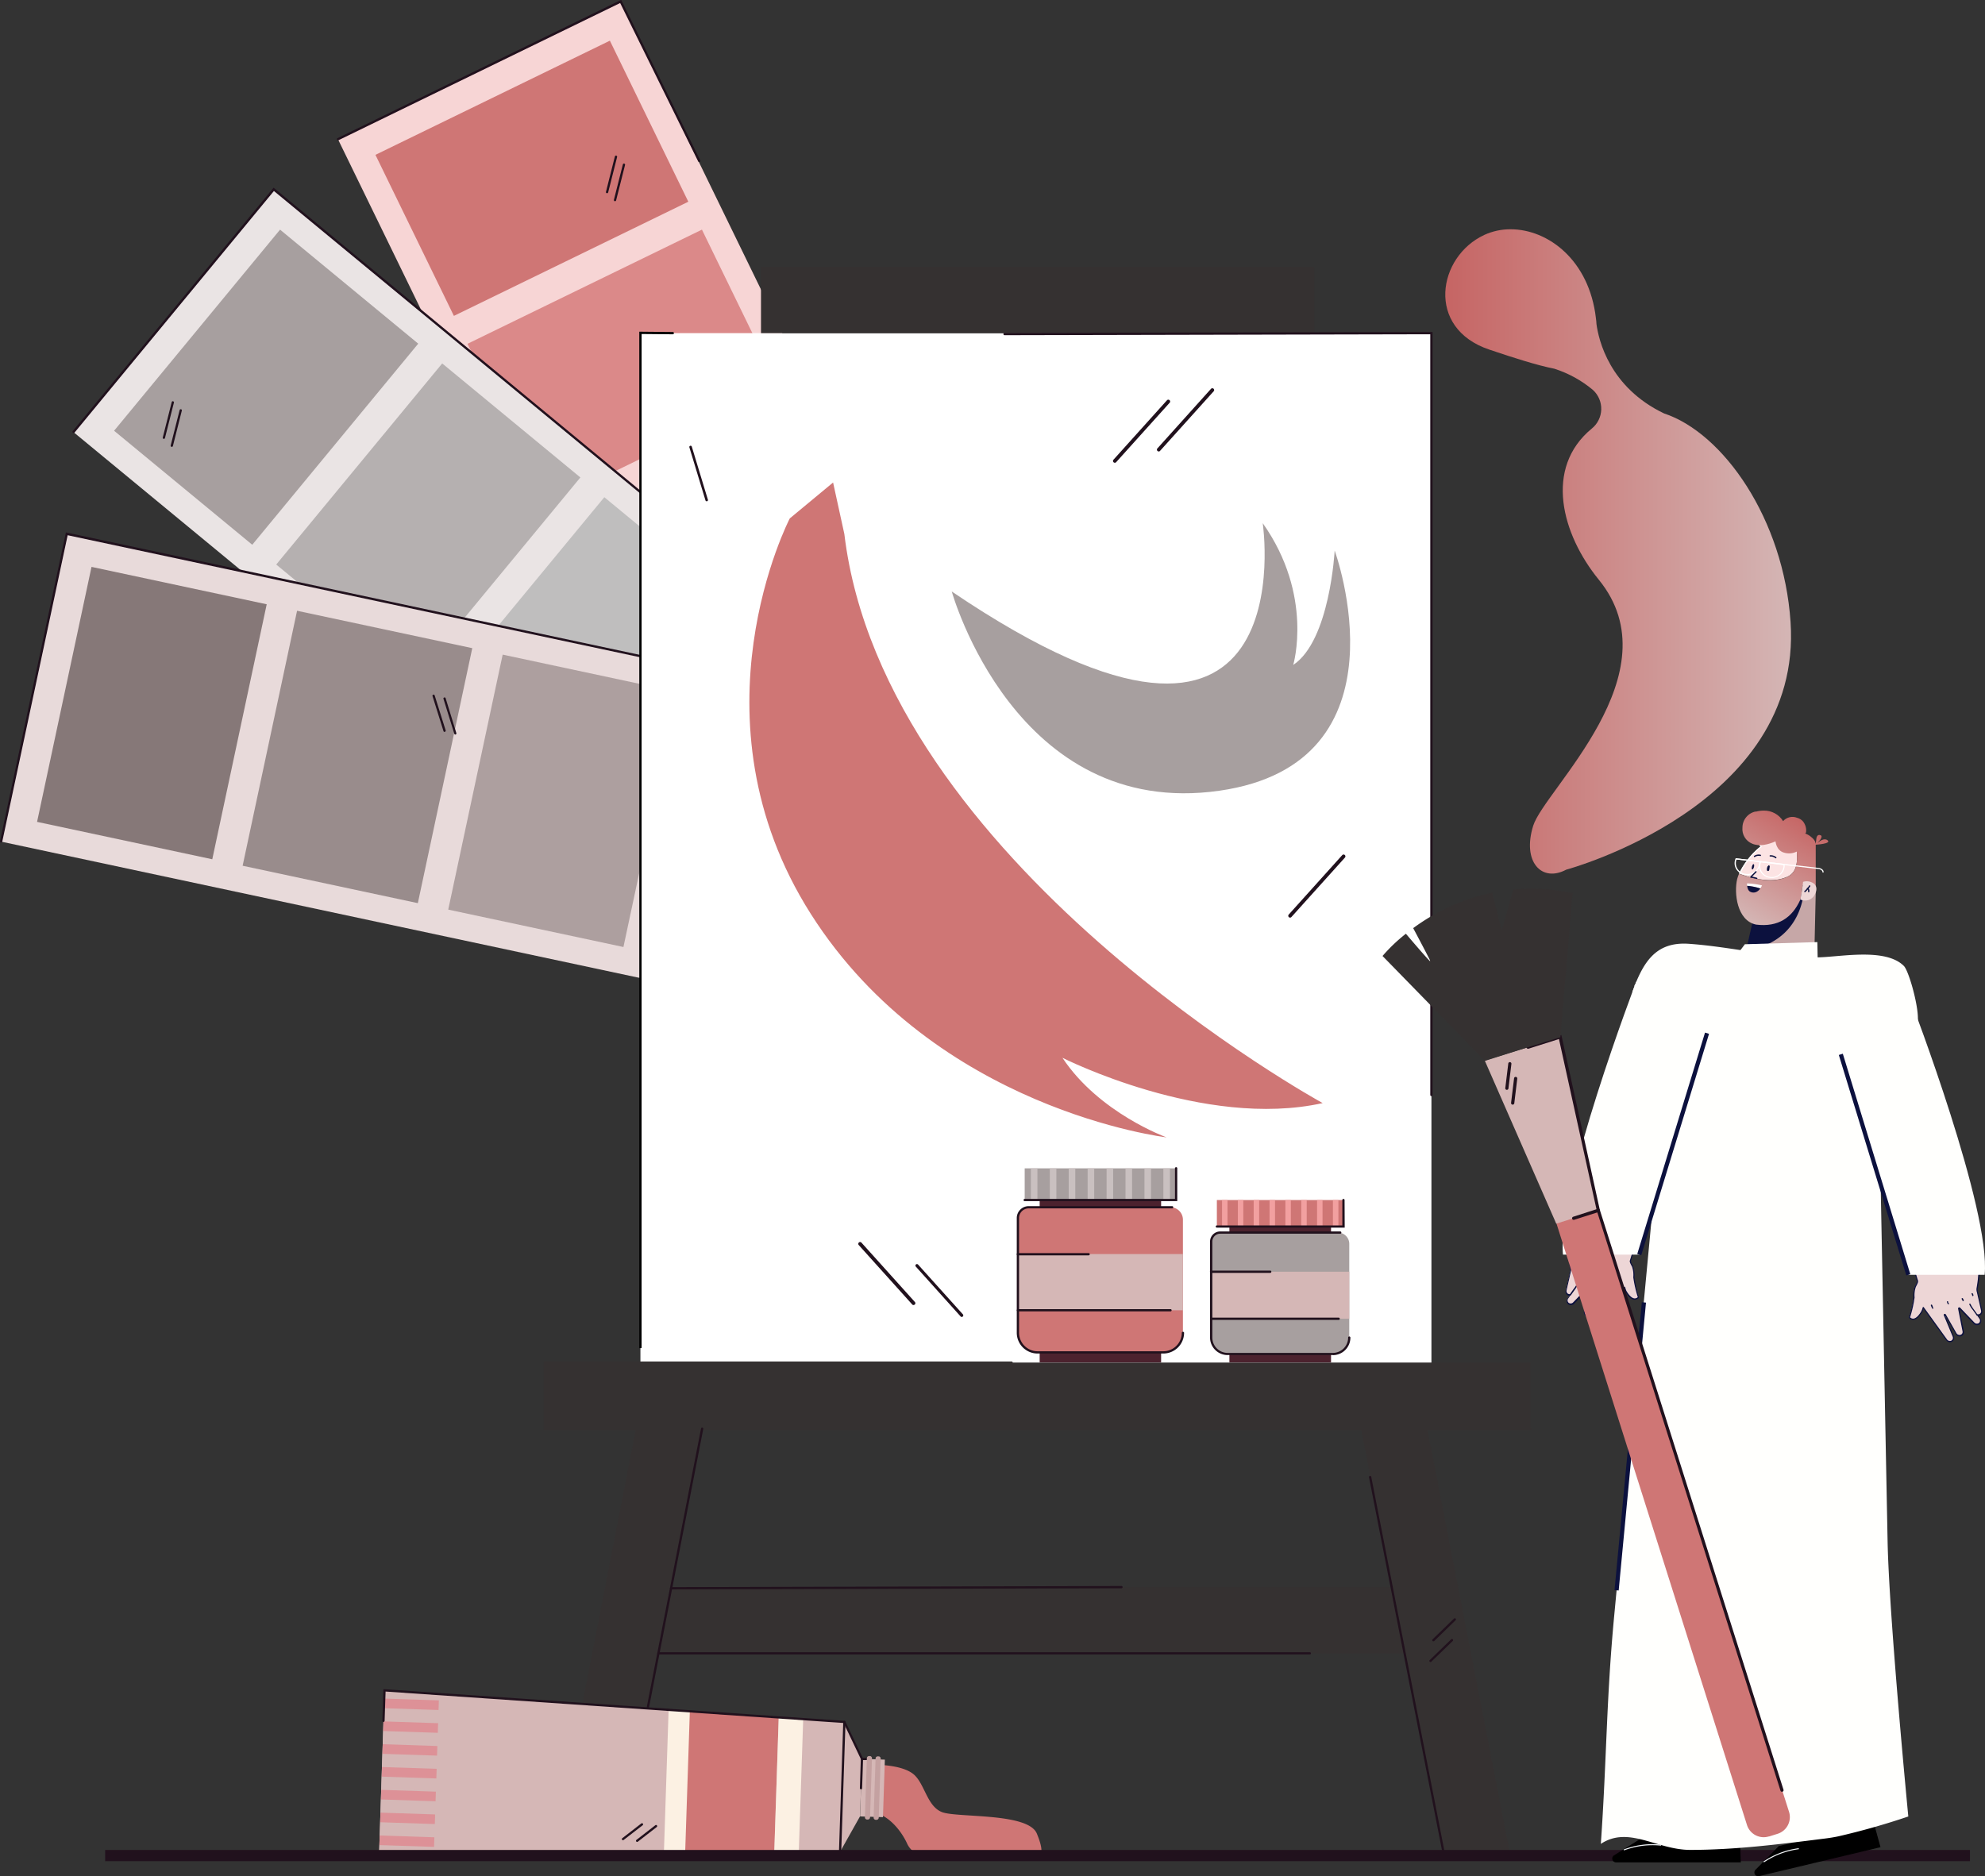 <svg xmlns="http://www.w3.org/2000/svg" xmlns:xlink="http://www.w3.org/1999/xlink" viewBox="0 0 617.05 583.25"><rect x="0" y="0" width="617.05" height="583.25" fill="#333333" stroke="none"/><defs><style>.cls-1,.cls-48{fill:none;}.cls-2{isolation:isolate;}.cls-3{clip-path:url(#clip-path);}.cls-4{fill:#feefdc;}.cls-5{fill:#f7d5d5;}.cls-6{fill:#cf7675;}.cls-7{fill:#db8989;}.cls-8{fill:#e29a9a;}.cls-9{fill:#edabab;}.cls-10{fill:#eae4e4;}.cls-11{fill:#a79f9f;}.cls-12{fill:#b5b0b0;}.cls-13{fill:#bfbebe;}.cls-14{fill:#d1cfcf;}.cls-15{fill:#e8dada;}.cls-16{fill:#867878;}.cls-17{fill:#998c8c;}.cls-18{fill:#ad9f9f;}.cls-19{fill:#c1b4b4;}.cls-20{fill:#21111d;}.cls-21{fill:#353131;}.cls-22{fill:#fff;}.cls-23{fill:#4c222e;}.cls-24{fill:#d5b7b6;}.cls-25{fill:#c9c0c0;}.cls-26{fill:#f2a0a0;}.cls-27{fill:#c4a1a1;}.cls-28{fill:#fcf1e3;}.cls-29{opacity:0.3;mix-blend-mode:multiply;}.cls-30{clip-path:url(#clip-path-2);}.cls-31{fill:#ef3a4c;}.cls-32{clip-path:url(#clip-path-3);}.cls-33{clip-path:url(#clip-path-4);}.cls-34{clip-path:url(#clip-path-5);}.cls-35{clip-path:url(#clip-path-6);}.cls-36{clip-path:url(#clip-path-7);}.cls-37{clip-path:url(#clip-path-8);}.cls-38{clip-path:url(#clip-path-9);}.cls-39{fill:url(#linear-gradient);}.cls-40{fill:#f0f4f7;}.cls-41{fill:#fffffd;}.cls-42{fill:#0c113e;}.cls-43{fill:#c6a7a7;}.cls-44{fill:#fce3e3;}.cls-45{clip-path:url(#clip-path-11);}.cls-46{fill:url(#linear-gradient-2);}.cls-47{fill:#edd6d6;}.cls-48{stroke:#0c113e;stroke-miterlimit:10;stroke-width:1.3px;}</style><clipPath id="clip-path" transform="translate(-381.14 -128.72)"><rect class="cls-1" width="1321.43" height="743.31"/></clipPath><clipPath id="clip-path-2" transform="translate(-381.14 -128.72)"><rect class="cls-1" x="500.48" y="656.78" width="17.08" height="3.54"/></clipPath><clipPath id="clip-path-3" transform="translate(-381.14 -128.72)"><rect class="cls-1" x="500.25" y="663.87" width="17.08" height="3.54"/></clipPath><clipPath id="clip-path-4" transform="translate(-381.14 -128.72)"><rect class="cls-1" x="500.01" y="670.97" width="17.08" height="3.54"/></clipPath><clipPath id="clip-path-5" transform="translate(-381.14 -128.72)"><rect class="cls-1" x="499.78" y="678.06" width="17.08" height="3.54"/></clipPath><clipPath id="clip-path-6" transform="translate(-381.14 -128.72)"><rect class="cls-1" x="499.54" y="685.15" width="17.08" height="3.54"/></clipPath><clipPath id="clip-path-7" transform="translate(-381.14 -128.72)"><rect class="cls-1" x="499.31" y="692.24" width="17.08" height="3.54"/></clipPath><clipPath id="clip-path-8" transform="translate(-381.14 -128.72)"><rect class="cls-1" x="499.08" y="699.33" width="17.08" height="3.54"/></clipPath><clipPath id="clip-path-9" transform="translate(-381.14 -128.72)"><path class="cls-1" d="M842.57,201.75c-14.54,6.69-18.36,29,1.56,35.67,4,1.35,7.58,2.52,10.77,3.48,3.62,1.1,6.75,1.92,9.41,2.45a35.44,35.44,0,0,1,12,6.6,7.91,7.91,0,0,1-.34,12c-14.92,12.27-9.36,32.86,2.17,47,23.73,29.11-16.9,65.28-20.4,76.5s2.65,17.71,10.25,13.65c0,0,73.58-19.73,69.76-76.95-2.15-32.16-21-58.86-39.34-64.9h0c-16.95-8.12-20.34-22.82-21-27.81,0-.58-.1-1.14-.16-1.71h0C875.19,209.6,862.37,200,850.73,200a19.39,19.39,0,0,0-8.16,1.74"/></clipPath><linearGradient id="linear-gradient" x1="-281.97" y1="1576.33" x2="-281.29" y2="1576.33" gradientTransform="matrix(156.16, 0, 0, -156.16, 44483.61, 246340.51)" gradientUnits="userSpaceOnUse"><stop offset="0" stop-color="#c66665"/><stop offset="1" stop-color="#d4b6b5"/></linearGradient><clipPath id="clip-path-11" transform="translate(-381.14 -128.72)"><path class="cls-1" d="M926.94,381a5.12,5.12,0,0,0-4.15,5,4.9,4.9,0,0,0,3,5c2.33,1,5.06.26,7.28-.71,0,0,.21,2.81,2.61,3.5a5.29,5.29,0,0,0,4-.33c.3,3.35,0,6.63-3.11,7.94-4.61,2-10.13.61-14.86-1a11.26,11.26,0,0,0-.57,1.66c-1,4.28-.08,12.86,5.88,14.11,6.93.87,11.26-2.21,13.74-7.7a10.61,10.61,0,0,0,.45-2.44c.12-.72.22-1.44.31-2.16l4.05,1.56,0-14.1h0s5.06-.28,3.65-1.39c-1-.78-2.4.23-3.14.89.72-.74,1.86-2.09,1-2.44-1.15-.48-1.31,1-1.31,1l-.2,1.69c0-.07,0-.15-.05-.23v0h0a3,3,0,0,0-.14-.49,3.71,3.71,0,0,0-1-1.24,5.93,5.93,0,0,0-2.11-1.28c.42,0,.32-1.2.31-1.41a4.55,4.55,0,0,0-.89-2.25,3.65,3.65,0,0,0-1.95-1.23,3.87,3.87,0,0,0-4.31,1.05,6.91,6.91,0,0,0-6-3.27,9.72,9.72,0,0,0-2.54.35"/></clipPath><linearGradient id="linear-gradient-2" x1="-291.09" y1="1563.54" x2="-290.4" y2="1563.54" gradientTransform="matrix(-51.86, 0, 0, 51.86, -14144.2, -80685.49)" xlink:href="#linear-gradient"/></defs><title>عن الشركة</title><g class="cls-2"><g id="Layer_2" data-name="Layer 2"><g id="Layer_5" data-name="Layer 5"><g class="cls-3"><path class="cls-4" d="M513.81,375.28c18.65-9.84,29.57-26.06,24.4-36.24s-24.48-10.46-43.13-.62-29.57,26.06-24.4,36.24,24.48,10.46,43.13.62" transform="translate(-381.14 -128.72)"/><path class="cls-4" d="M459.72,340.46c7.1-3.06,11.55-8.69,9.94-12.56s-8.67-4.53-15.77-1.47S442.34,335.12,444,339s8.67,4.53,15.76,1.47" transform="translate(-381.14 -128.72)"/><rect class="cls-5" x="555.58" y="133.46" width="97.76" height="339.44" transform="translate(-452.87 166.57) rotate(-25.97)"/><rect class="cls-6" x="505.95" y="156.31" width="81.06" height="55.69" transform="translate(-406.6 129.17) rotate(-25.97)"/><rect class="cls-7" x="534.57" y="215.06" width="81.06" height="55.69" transform="translate(-429.44 147.63) rotate(-25.97)"/><rect class="cls-8" x="563.18" y="273.8" width="81.06" height="55.69" transform="translate(-452.28 166.09) rotate(-25.97)"/><rect class="cls-9" x="591.79" y="332.55" width="81.06" height="55.69" transform="translate(-475.11 184.55) rotate(-25.97)"/><rect class="cls-10" x="517.11" y="163.64" width="97.76" height="339.44" transform="translate(-432.51 429.02) rotate(-50.47)"/><rect class="cls-11" x="423.35" y="221.25" width="81.06" height="55.69" transform="translate(-404.64 319.62) rotate(-50.47)"/><rect class="cls-12" x="473.75" y="262.85" width="81.06" height="55.69" transform="translate(-418.4 373.61) rotate(-50.47)"/><rect class="cls-13" x="524.15" y="304.44" width="81.06" height="55.69" transform="translate(-432.16 427.6) rotate(-50.47)"/><rect class="cls-14" x="574.55" y="346.03" width="81.06" height="55.69" transform="translate(-445.91 481.6) rotate(-50.47)"/><rect class="cls-15" x="508.94" y="208.3" width="97.76" height="339.44" transform="translate(-309.45 715.93) rotate(-77.95)"/><rect class="cls-16" x="387.81" y="322.55" width="81.06" height="55.69" transform="translate(-384.88 567.44) rotate(-77.95)"/><rect class="cls-17" x="451.71" y="336.18" width="81.06" height="55.69" transform="translate(-347.65 640.73) rotate(-77.95)"/><rect class="cls-18" x="515.62" y="349.82" width="81.06" height="55.69" transform="translate(-310.42 714.02) rotate(-77.95)"/><rect class="cls-19" x="579.52" y="363.46" width="81.06" height="55.69" transform="translate(-273.19 787.31) rotate(-77.95)"/><path class="cls-20" d="M598.51,179.12a.36.36,0,0,1-.32-.19l-24.27-49.27-87.57,42.66a.36.36,0,0,1-.31-.64l88.2-43,.16.32,24.42,49.58a.34.34,0,0,1-.16.47.4.4,0,0,1-.15,0" transform="translate(-381.14 -128.72)"/><path class="cls-20" d="M598.51,297.18a.37.37,0,0,1-.22-.08l-132-109-62,75.13a.35.35,0,0,1-.49,0,.34.34,0,0,1-.05-.49l62.44-75.67L598.74,296.56a.34.34,0,0,1,0,.49.35.35,0,0,1-.27.13" transform="translate(-381.14 -128.72)"/><path class="cls-20" d="M381.5,390.66h-.08a.35.35,0,0,1-.27-.42l20.48-96,.34.08,185.2,39.52a.35.35,0,0,1-.14.69L402.17,295.12l-20.33,95.26a.35.35,0,0,1-.34.28" transform="translate(-381.14 -128.72)"/><path class="cls-20" d="M569.85,188.78h-.09a.33.33,0,0,1-.25-.42l2.77-11a.36.36,0,0,1,.43-.26.36.36,0,0,1,.26.43l-2.78,11a.34.34,0,0,1-.34.26" transform="translate(-381.14 -128.72)"/><path class="cls-20" d="M572.32,191.27h-.08a.36.36,0,0,1-.26-.43l2.78-11a.33.33,0,0,1,.42-.25.34.34,0,0,1,.26.42l-2.78,11a.35.35,0,0,1-.34.27" transform="translate(-381.14 -128.72)"/><path class="cls-20" d="M432.07,265.15H432a.34.34,0,0,1-.26-.42l2.78-11a.34.34,0,0,1,.42-.26.36.36,0,0,1,.26.43l-2.78,11a.34.34,0,0,1-.34.26" transform="translate(-381.14 -128.72)"/><path class="cls-20" d="M434.55,267.64h-.09a.36.36,0,0,1-.26-.43l2.78-11a.35.35,0,0,1,.43-.25.33.33,0,0,1,.25.42l-2.77,11a.36.36,0,0,1-.34.27" transform="translate(-381.14 -128.72)"/><path class="cls-20" d="M519.3,356.27A.35.35,0,0,1,519,356l-3.41-10.87a.36.36,0,0,1,.23-.44.36.36,0,0,1,.44.23l3.41,10.86a.35.35,0,0,1-.23.45h-.1" transform="translate(-381.14 -128.72)"/><path class="cls-20" d="M522.7,357.1a.34.34,0,0,1-.33-.25L519,346a.34.34,0,0,1,.23-.44.34.34,0,0,1,.44.23L523,356.64a.36.36,0,0,1-.23.44l-.11,0" transform="translate(-381.14 -128.72)"/><rect class="cls-21" x="194.19" y="493.42" width="256.69" height="20.58"/><polygon class="cls-21" points="441.26 431.81 469.26 575.62 448.68 575.62 420.68 431.81 441.26 431.81"/><path class="cls-20" d="M829.83,704.69a.36.36,0,0,1-.35-.28L806.71,588a.35.35,0,0,1,.69-.14l22.77,116.46a.34.34,0,0,1-.27.41h-.07" transform="translate(-381.14 -128.72)"/><rect class="cls-22" x="199.08" y="103.57" width="245.89" height="330.33"/><rect class="cls-21" x="236.56" y="82.99" width="171.94" height="20.58"/><polygon class="cls-21" points="200.09 431.81 172.09 575.62 192.67 575.62 220.67 431.81 200.09 431.81"/><rect class="cls-21" x="169.35" y="423.61" width="306.36" height="20.58"/><path class="cls-21" d="M856.86,573.26H550.14V552H695.61a.35.35,0,1,1,0,.7H550.85v19.88h306a.35.35,0,0,1,0,.7" transform="translate(-381.14 -128.72)"/><path class="cls-20" d="M574.1,704.69H553.23a.35.35,0,0,1-.35-.35.35.35,0,0,1,.35-.35h20.29l25.54-131.15a.35.35,0,1,1,.69.14Z" transform="translate(-381.14 -128.72)"/><path class="cls-20" d="M589.75,622.85a.35.35,0,0,1,0-.7l140-.35h0a.35.35,0,0,1,.36.35.36.36,0,0,1-.36.35l-140,.35Z" transform="translate(-381.14 -128.72)"/><path class="cls-20" d="M788.3,643.08H585.81a.35.35,0,0,1-.35-.35.34.34,0,0,1,.35-.35H788.3a.35.35,0,0,1,.35.35.35.35,0,0,1-.35.35" transform="translate(-381.14 -128.72)"/><path class="cls-20" d="M558.58,696.23a.36.36,0,0,1-.25-.11.35.35,0,0,1,0-.5l6.67-6.46a.35.35,0,1,1,.49.5l-6.67,6.47a.39.39,0,0,1-.25.1" transform="translate(-381.14 -128.72)"/><path class="cls-6" d="M626.65,289.89s-32.23,62,6.56,123,110.56,69.43,110.56,69.43-20.95-7.51-32.36-24.74c0,0,44,22.29,80.89,14.08,0,0-136.43-74.6-148.69-176.93l-3.5-16Z" transform="translate(-381.14 -128.72)"/><path class="cls-20" d="M559.46,689.76a.35.35,0,0,1-.24-.6l6.67-6.46a.35.35,0,0,1,.5,0,.36.36,0,0,1,0,.5l-6.68,6.46a.31.31,0,0,1-.24.1" transform="translate(-381.14 -128.72)"/><path class="cls-20" d="M825.83,645.44a.36.36,0,0,1-.25-.11.35.35,0,0,1,0-.5l6.67-6.46a.35.35,0,0,1,.49.51l-6.68,6.46a.31.31,0,0,1-.24.1" transform="translate(-381.14 -128.72)"/><path class="cls-20" d="M826.71,639a.34.34,0,0,1-.25-.11.35.35,0,0,1,0-.5l6.67-6.46a.35.35,0,0,1,.5,0,.34.34,0,0,1,0,.49L827,638.88a.37.37,0,0,1-.24.1" transform="translate(-381.14 -128.72)"/><path class="cls-20" d="M826.1,469.48a.35.35,0,0,1-.35-.35V232.64l-132.39.29h0a.36.36,0,0,1,0-.71l133.1-.28,0,237.19a.35.35,0,0,1-.35.35" transform="translate(-381.14 -128.72)"/><path class="cls-6" d="M743.11,549.17h-39.8a5.74,5.74,0,0,1-5.75-5.75V507.28a3.23,3.23,0,0,1,3.23-3.23H745a3.86,3.86,0,0,1,3.86,3.86v35.51a5.75,5.75,0,0,1-5.75,5.75" transform="translate(-381.14 -128.72)"/><rect class="cls-23" x="323.19" y="420.45" width="37.75" height="3.11"/><rect class="cls-23" x="323.19" y="372.22" width="37.75" height="3.11"/><rect class="cls-11" x="318.53" y="363.23" width="47.07" height="9.84"/><rect class="cls-24" x="316.42" y="389.88" width="51.29" height="17.47"/><path class="cls-20" d="M742.75,549.52H703.67a6.46,6.46,0,0,1-6.46-6.46V507.4a3.71,3.71,0,0,1,3.71-3.7H745.5a.34.34,0,0,1,.35.35.35.35,0,0,1-.35.35H700.92a3,3,0,0,0-3,3v35.66a5.77,5.77,0,0,0,5.76,5.76h39.08a5.76,5.76,0,0,0,5.75-5.76.36.36,0,0,1,.71,0,6.46,6.46,0,0,1-6.46,6.46" transform="translate(-381.14 -128.72)"/><path class="cls-20" d="M719.54,519h-22a.35.35,0,0,1-.35-.35.35.35,0,0,1,.35-.35h22a.36.36,0,0,1,.36.35.35.35,0,0,1-.36.35" transform="translate(-381.14 -128.72)"/><path class="cls-20" d="M745,536.42H697.56a.35.35,0,1,1,0-.7H745a.35.35,0,1,1,0,.7" transform="translate(-381.14 -128.72)"/><rect class="cls-25" x="320.45" y="363.23" width="2.04" height="9.84"/><rect class="cls-25" x="326.34" y="363.23" width="2.04" height="9.84"/><rect class="cls-25" x="332.22" y="363.23" width="2.04" height="9.84"/><rect class="cls-25" x="338.1" y="363.23" width="2.04" height="9.84"/><rect class="cls-25" x="343.99" y="363.23" width="2.04" height="9.84"/><rect class="cls-25" x="349.87" y="363.23" width="2.04" height="9.84"/><rect class="cls-25" x="355.76" y="363.23" width="2.04" height="9.84"/><rect class="cls-25" x="361.64" y="363.23" width="2.04" height="9.84"/><path class="cls-20" d="M747.1,502.15H699.67a.35.35,0,0,1,0-.7h46.72V492a.36.36,0,1,1,.71,0Z" transform="translate(-381.14 -128.72)"/><path class="cls-11" d="M795,549.68H762.58a4.93,4.93,0,0,1-4.93-4.93V515.12a3.19,3.19,0,0,1,3.19-3.2h36.21a3.52,3.52,0,0,1,3.52,3.52v28.62a5.62,5.62,0,0,1-5.62,5.62" transform="translate(-381.14 -128.72)"/><rect class="cls-23" x="382.17" y="420.96" width="31.59" height="2.6"/><rect class="cls-23" x="382.17" y="380.59" width="31.59" height="2.6"/><rect class="cls-6" x="378.27" y="373.08" width="39.39" height="8.24"/><rect class="cls-24" x="376.5" y="395.37" width="42.92" height="14.62"/><path class="cls-20" d="M795.46,550h-32.7a5.47,5.47,0,0,1-5.47-5.46V514.73a3.16,3.16,0,0,1,3.16-3.16h37.31a.34.34,0,0,1,.35.35.35.35,0,0,1-.35.35H760.45a2.46,2.46,0,0,0-2.45,2.46v29.84a4.76,4.76,0,0,0,4.76,4.76h32.7a4.77,4.77,0,0,0,4.76-4.76.34.34,0,0,1,.35-.35.35.35,0,0,1,.35.35,5.47,5.47,0,0,1-5.46,5.46" transform="translate(-381.14 -128.72)"/><path class="cls-20" d="M776,524.45h-18.4a.35.35,0,0,1-.35-.35.35.35,0,0,1,.35-.35H776a.34.34,0,0,1,.35.35.35.35,0,0,1-.35.35" transform="translate(-381.14 -128.72)"/><path class="cls-20" d="M797.32,539.07H757.64a.36.36,0,0,1,0-.71h39.68a.36.36,0,0,1,0,.71" transform="translate(-381.14 -128.72)"/><rect class="cls-26" x="379.88" y="373.08" width="1.7" height="8.24"/><rect class="cls-26" x="384.8" y="373.08" width="1.7" height="8.24"/><rect class="cls-26" x="389.72" y="373.08" width="1.7" height="8.24"/><rect class="cls-26" x="394.65" y="373.08" width="1.7" height="8.24"/><rect class="cls-26" x="399.57" y="373.08" width="1.7" height="8.24"/><rect class="cls-26" x="404.5" y="373.08" width="1.7" height="8.24"/><rect class="cls-26" x="409.42" y="373.08" width="1.7" height="8.24"/><rect class="cls-26" x="414.35" y="373.08" width="1.7" height="8.24"/><path class="cls-20" d="M799.15,510.39H759.41a.35.35,0,0,1-.35-.35.35.35,0,0,1,.35-.35h39V501.8a.35.35,0,0,1,.35-.35.35.35,0,0,1,.35.35Z" transform="translate(-381.14 -128.72)"/><path class="cls-6" d="M653.89,677.4s7.62,0,11.16,2.86,4.2,10,8.91,11.83,26.77.1,29.49,6.68.71,6.59.71,6.59h-37.1a6.42,6.42,0,0,1-4-3.63c-1.43-3.05-5.14-8.72-11-9.76s1.84-14.57,1.84-14.57" transform="translate(-381.14 -128.72)"/><path class="cls-20" d="M535,665.14a35.14,35.14,0,0,1-.67,8.18l.51.11a36.2,36.2,0,0,0,.68-8.33Z" transform="translate(-381.14 -128.72)"/><polygon class="cls-24" points="262.47 535.35 267.94 546.79 267.35 564.68 261.13 575.75 252.01 553.09 262.47 535.35"/><polygon class="cls-24" points="261.13 575.75 262.47 535.35 119.52 525.51 117.85 576.14 261.13 575.75"/><rect class="cls-24" x="643.39" y="681.02" width="17.9" height="7.12" transform="translate(-434.51 1185.29) rotate(-88.11)"/><path class="cls-27" d="M652.71,693.78l.61-18.36a.68.68,0,0,1,.7-.66h.23a.68.68,0,0,1,.66.7l-.61,18.37a.68.68,0,0,1-.7.66h-.23a.69.69,0,0,1-.66-.71" transform="translate(-381.14 -128.72)"/><polygon class="cls-24" points="136.48 526.68 119.52 525.51 117.85 576.14 134.85 576.09 136.48 526.68"/><polygon class="cls-28" points="207.84 531.59 206.38 575.9 214.01 575.88 215.45 532.11 207.84 531.59"/><polygon class="cls-6" points="214.44 532.04 212.99 575.88 240.69 575.8 242.07 533.94 214.44 532.04"/><polygon class="cls-28" points="242.07 533.94 240.69 575.8 248.31 575.78 249.68 534.47 242.07 533.94"/><g class="cls-29"><g class="cls-30"><rect class="cls-31" x="507.53" y="650.06" width="2.99" height="16.99" transform="translate(-547.1 1016.88) rotate(-88.11)"/></g></g><g class="cls-29"><g class="cls-32"><rect class="cls-31" x="507.29" y="657.15" width="2.99" height="16.99" transform="translate(-554.41 1023.5) rotate(-88.11)"/></g></g><g class="cls-29"><g class="cls-33"><rect class="cls-31" x="507.06" y="664.24" width="2.99" height="16.99" transform="translate(-561.72 1030.13) rotate(-88.11)"/></g></g><g class="cls-29"><g class="cls-34"><rect class="cls-31" x="506.82" y="671.34" width="2.99" height="16.99" transform="translate(-569.03 1036.75) rotate(-88.11)"/></g></g><g class="cls-29"><g class="cls-35"><rect class="cls-31" x="506.59" y="678.43" width="2.99" height="16.99" transform="translate(-576.35 1043.38) rotate(-88.11)"/></g></g><g class="cls-29"><g class="cls-36"><rect class="cls-31" x="506.36" y="685.52" width="2.99" height="16.99" transform="translate(-583.66 1050) rotate(-88.11)"/></g></g><g class="cls-29"><g class="cls-37"><rect class="cls-31" x="506.12" y="692.61" width="2.99" height="16.99" transform="translate(-590.98 1056.63) rotate(-88.11)"/></g></g><path class="cls-20" d="M648.78,685h0a.35.35,0,0,1-.34-.36l.29-9.07-5.34-11.18L501,654.61l-.3,9.1a.35.35,0,1,1-.7,0l.32-9.82.37,0,143.15,9.84,5.59,11.71v.09l-.3,9.15a.35.35,0,0,1-.35.34" transform="translate(-381.14 -128.72)"/><path class="cls-20" d="M642.28,704.82h0a.34.34,0,0,1-.34-.36l1.33-40.4a.35.35,0,1,1,.7,0l-1.33,40.4a.35.35,0,0,1-.35.34" transform="translate(-381.14 -128.72)"/><path class="cls-20" d="M650.64,675.92h0l-1.26,0a.35.35,0,0,1-.34-.36.34.34,0,0,1,.36-.34l1.26,0a.34.34,0,0,1,.34.36.35.35,0,0,1-.35.34" transform="translate(-381.14 -128.72)"/><path class="cls-27" d="M650,693.7l.61-18.37a.69.69,0,0,1,.7-.66h.23a.68.68,0,0,1,.66.71l-.6,18.36a.69.69,0,0,1-.71.66h-.23a.69.69,0,0,1-.66-.7" transform="translate(-381.14 -128.72)"/><path class="cls-20" d="M579.19,701.36a.35.35,0,0,1-.27-.14.35.35,0,0,1,.06-.49l5.88-4.56a.34.34,0,0,1,.49.07.35.35,0,0,1-.06.49l-5.88,4.56a.34.34,0,0,1-.22.07" transform="translate(-381.14 -128.72)"/><path class="cls-20" d="M574.81,700.83a.35.35,0,0,1-.22-.63l5.88-4.56a.35.35,0,1,1,.43.55L575,700.75a.34.34,0,0,1-.21.08" transform="translate(-381.14 -128.72)"/><path class="cls-11" d="M677,312.61s19.72,71,83.2,61.94c60-8.6,35.83-74.66,35.83-74.66s-1.46,28-12.88,35.55c0,0,6.43-21.59-9.48-44.07,0,0,14.24,96.31-96.67,21.24" transform="translate(-381.14 -128.72)"/></g><g class="cls-38"><rect class="cls-39" x="443.06" y="71.29" width="117.36" height="203.2"/></g><g class="cls-3"><rect class="cls-20" x="32.69" y="575.14" width="579.69" height="3.49"/><path class="cls-20" d="M741.32,269.06a.55.55,0,0,1-.38-.15.57.57,0,0,1,0-.8l16.66-18.52a.57.57,0,0,1,.8,0,.56.56,0,0,1,0,.8l-16.67,18.52a.59.59,0,0,1-.42.19" transform="translate(-381.14 -128.72)"/><path class="cls-20" d="M782.17,414a.57.57,0,0,1-.42-.95l16.67-18.52a.57.57,0,0,1,.84.76l-16.67,18.52a.57.57,0,0,1-.42.19" transform="translate(-381.14 -128.72)"/><path class="cls-20" d="M601.15,284.37a.43.43,0,0,1-.22.18.4.4,0,0,1-.49-.27l-5-16.48a.4.4,0,0,1,.26-.49.4.4,0,0,1,.49.26l5,16.49a.41.41,0,0,1,0,.31" transform="translate(-381.14 -128.72)"/><path class="cls-20" d="M727.69,272.59a.57.57,0,0,1-.42-.95l16.67-18.52a.57.57,0,0,1,.84.76L728.11,272.4a.57.57,0,0,1-.42.19" transform="translate(-381.14 -128.72)"/><path class="cls-20" d="M665.14,534.42a.54.54,0,0,0,.38-.14.57.57,0,0,0,0-.8L648.89,515a.57.57,0,0,0-.84.76l16.67,18.52a.56.56,0,0,0,.42.18" transform="translate(-381.14 -128.72)"/><path class="cls-20" d="M680.11,538.14a.48.48,0,0,0,.36-.79l-13.94-15.48a.47.47,0,1,0-.7.63L679.76,538a.47.47,0,0,0,.35.16" transform="translate(-381.14 -128.72)"/><path d="M580.58,547.84h-.71v-316l10.46.1a.36.36,0,0,1,0,.71l-9.74-.09Z" transform="translate(-381.14 -128.72)"/><path d="M891.86,700.1,883,705.68a1,1,0,0,0,.54,1.87h38.63l-.25-7.45Z" transform="translate(-381.14 -128.72)"/><path d="M922.28,707.71H883.49a1.15,1.15,0,0,1-1.13-.85,1.16,1.16,0,0,1,.5-1.32l8.91-5.58.18.27L883,705.82a.85.85,0,0,0,.45,1.57H922l-.24-7.29H922Z" transform="translate(-381.14 -128.72)"/><path class="cls-40" d="M886,704l-.14-.29a25.23,25.23,0,0,1,11.65-1.51l0,.33A25,25,0,0,0,886,704" transform="translate(-381.14 -128.72)"/><path d="M934.34,702.59,927,710.08a1,1,0,0,0,.95,1.7l37.59-8.91-2-7.2Z" transform="translate(-381.14 -128.72)"/><path d="M965.7,703l-37.75,9a1.17,1.17,0,0,1-1.3-.57,1.15,1.15,0,0,1,.19-1.4l7.38-7.49.24.23-7.39,7.48a.84.84,0,0,0-.13,1,.83.83,0,0,0,.94.41l37.42-8.87-1.91-7,.31-.08Z" transform="translate(-381.14 -128.72)"/><path class="cls-40" d="M929.51,707.72l-.2-.26a25.44,25.44,0,0,1,11-4.15l0,.32a25.06,25.06,0,0,0-10.83,4.09" transform="translate(-381.14 -128.72)"/><path class="cls-41" d="M952.66,699.61a223.71,223.71,0,0,0,21.69-6.16s-6-62-6.44-85.69q-.75-38.29-1.49-76.59-.84-42.76-1.67-85.53c2.77,0,8.84,1.24,11.4,2,3.32,1-1.17-16.61-3.19-18.62-5.68-5.66-19.48-2.83-26.46-2.67-13.55.3-26.88-3.27-40.4-4.21-10.39-.71-14.21,5.82-17.55,15,0,0,9-.52,12.52,1.45.38.21-.57,6-.61,6.44L890.11,554.86l-7.2,76.35c-2.45,26-2.32,44.75-4.14,70.76,8.68-5.73,17.39,1.88,27.79,1.87,14,0,27.92-1.77,41.8-3.52,1.51-.19,2.94-.42,4.3-.71" transform="translate(-381.14 -128.72)"/><path class="cls-42" d="M926.39,413.38l-2.09,9.14s11.56,6.69,18.05-14.18l-2.41-3.09Z" transform="translate(-381.14 -128.72)"/><path class="cls-43" d="M945,431.4l.59-26-3.68.61c-.73,6.17-3.74,12.15-9.82,15.51a9.64,9.64,0,0,1-7.78,1l-2.89,10.34Z" transform="translate(-381.14 -128.72)"/><path class="cls-44" d="M936.58,401.37c4.51-1.92,3.12-8.08,2.49-12.47-4,0-8.23-.33-12.12-.21-.22,0-.54.42-.74.52s2.39,2.59,2.16,2.78a24,24,0,0,0-6.65,8.36c4.73,1.63,10.25,3,14.86,1" transform="translate(-381.14 -128.72)"/><path class="cls-22" d="M922.07,400.39l-.33-.14a24.18,24.18,0,0,1,6.63-8.37,12,12,0,0,0-1-1.22c-.93-1-1.15-1.29-1.12-1.49a.21.21,0,0,1,.11-.15l.17.31a.13.13,0,0,0,.07-.14,9.65,9.65,0,0,0,1,1.23c.92,1,1.18,1.32,1.17,1.52a.24.24,0,0,1-.08.15,23.65,23.65,0,0,0-6.6,8.3" transform="translate(-381.14 -128.72)"/></g><g class="cls-45"><rect class="cls-46" x="911.98" y="376.48" width="46.77" height="44.63" transform="translate(-258.82 880.73) rotate(-60)"/></g><path class="cls-47" d="M945.3,403.67a3.77,3.77,0,0,0-3.66-.78,53.48,53.48,0,0,1-.87,5.53l0-.06a3.42,3.42,0,0,0,4-.77c.93-1.12,1.47-2.9.46-3.92" transform="translate(-381.14 -128.72)"/><path class="cls-22" d="M928.91,404a23.75,23.75,0,0,0-4.68-.64h0a6.56,6.56,0,0,0,0,.76,17.67,17.67,0,0,1,4.09.82,5.51,5.51,0,0,0,.55-.94" transform="translate(-381.14 -128.72)"/><path class="cls-42" d="M924.27,404.14a2.9,2.9,0,0,0,.42,1.34,1.85,1.85,0,0,0,.36.38,2.16,2.16,0,0,0,2.34,0,3.47,3.47,0,0,0,.79-.69l.18-.23a17.67,17.67,0,0,0-4.09-.82" transform="translate(-381.14 -128.72)"/><path class="cls-22" d="M902.1,439.47c-3.64-2.4-8.34-3.44-12.88-4.21l.06-.35c4.58.78,9.32,1.83,13,4.26Z" transform="translate(-381.14 -128.72)"/><path class="cls-22" d="M947.84,400h0a.17.17,0,0,1-.17-.18.7.7,0,0,0-.29-.53,1.66,1.66,0,0,0-.92-.38l-25.65-3a.17.17,0,0,1-.15-.2.17.17,0,0,1,.19-.15l25.65,3a2,2,0,0,1,1.11.47,1,1,0,0,1,.41.8.17.17,0,0,1-.15.17" transform="translate(-381.14 -128.72)"/><path class="cls-22" d="M924.94,400.76a4.5,4.5,0,0,1-1.16,0,4,4,0,0,1-2.69-1.5,3.52,3.52,0,0,1-.7-2.71,3.77,3.77,0,0,1,.25-.88.17.17,0,0,1,.18-.1l7.31.84a.19.19,0,0,1,.16.16,3.37,3.37,0,0,1,0,.9,4,4,0,0,1-3.33,3.26m-4-4.8a2.91,2.91,0,0,0-.18.67,3.19,3.19,0,0,0,.64,2.45,3.5,3.5,0,0,0,2.44,1.35,3.67,3.67,0,0,0,4.1-3,3.72,3.72,0,0,0,0-.67Z" transform="translate(-381.14 -128.72)"/><path class="cls-22" d="M932.53,401.64a4.47,4.47,0,0,1-1.16,0,3.9,3.9,0,0,1-2.68-1.5,3.57,3.57,0,0,1-.71-2.71,3.64,3.64,0,0,1,.25-.88.17.17,0,0,1,.18-.11l7.32.85a.18.18,0,0,1,.15.16,3.37,3.37,0,0,1,0,.9,4,4,0,0,1-3.33,3.26m-4-4.8a2.91,2.91,0,0,0-.18.67A3.23,3.23,0,0,0,929,400a3.52,3.52,0,0,0,2.44,1.35,3.68,3.68,0,0,0,4.1-3,2.49,2.49,0,0,0,0-.67Z" transform="translate(-381.14 -128.72)"/><path class="cls-42" d="M926.85,399.62l-1.59,1.61a.2.2,0,0,0,.11.35,13.79,13.79,0,0,1,1.8.41.21.21,0,0,0,.26-.12.2.2,0,0,0-.12-.25,13.74,13.74,0,0,0-1.9-.43c0,.11.07.23.11.35l1.59-1.62a.2.2,0,1,0-.26-.3" transform="translate(-381.14 -128.72)"/><path class="cls-42" d="M930.63,398a2.65,2.65,0,0,0-.22.71c0,.24-.1.58.13.74a.33.33,0,0,0,.41,0,.5.5,0,0,0,.18-.34,6.46,6.46,0,0,0,.11-.75.64.64,0,0,0,0-.43.41.41,0,0,0-.16-.16.26.26,0,0,0-.26.06.2.2,0,0,0,.26.3c.05-.05,0-.05-.17,0s0,0,0,0h0s0,0,0,0h0v0a.28.28,0,0,1,0,.09c0,.12,0,.24,0,.36s0,.23,0,.34a1.29,1.29,0,0,0,0,.19s0,0,0,0h0a.1.1,0,0,1,0,0h0a.08.08,0,0,1,0,0h0a1.55,1.55,0,0,1,0-.31,2.36,2.36,0,0,1,.2-.62.2.2,0,0,0-.12-.26.19.19,0,0,0-.25.11" transform="translate(-381.14 -128.72)"/><path class="cls-42" d="M926,397.54a2,2,0,0,0-.3,1.31.2.2,0,0,0,.36.08,1.87,1.87,0,0,0,.35-1.37.2.2,0,0,0-.23-.17.2.2,0,0,0-.16.23c0,.05,0,.1,0,.15h0v.12a.77.77,0,0,1,0,.15.22.22,0,0,1,0,.08v0s0,0,0,0-.06.19-.1.28a.25.25,0,0,1,0,.07s0,0,0,0l0,0-.09.13.36.08s0-.1,0-.15,0,0,0,0v-.07a2.66,2.66,0,0,1,0-.28s0,0,0,0a0,0,0,0,1,0,0s0,0,0-.06a.88.88,0,0,0,.05-.15l.06-.12,0,0s0,0,0,0a.16.16,0,0,0,0-.07.19.19,0,0,0,0-.27.2.2,0,0,0-.28,0" transform="translate(-381.14 -128.72)"/><path class="cls-42" d="M926.67,395.14a2.09,2.09,0,0,1,1.67-.29.2.2,0,0,0,.22-.18.19.19,0,0,0-.17-.22,2.49,2.49,0,0,0-2,.39.2.2,0,0,0,.26.3" transform="translate(-381.14 -128.72)"/><path class="cls-42" d="M931.45,395a2.36,2.36,0,0,1,1.59.54.19.19,0,0,0,.27-.05.19.19,0,0,0,0-.27,2.73,2.73,0,0,0-1.88-.61.2.2,0,1,0,.06.39" transform="translate(-381.14 -128.72)"/><path class="cls-42" d="M942.33,406.05a8.38,8.38,0,0,0,1.53-1.78c.14-.21-.18-.45-.32-.23a8.21,8.21,0,0,1-1.47,1.7.2.2,0,0,0,.26.31" transform="translate(-381.14 -128.72)"/><path class="cls-42" d="M943.13,405.25l.06.05h0l0,0,0,0,0,.05,0,.06s0,0,0,0,0,0,0,0a.61.61,0,0,1,0,.12,0,0,0,0,1,0,0s0,0,0,0,0,.05,0,.07,0,.08,0,.13h0v0s0,0,0,.07a.09.09,0,0,1,0,.05s0,0,0,0,0,0,0,0a.22.22,0,0,0,.12.26.21.21,0,0,0,.26-.11,1.15,1.15,0,0,0-.44-1.24.2.2,0,0,0-.28.05.19.19,0,0,0,0,.27" transform="translate(-381.14 -128.72)"/><path class="cls-47" d="M892,507.3a52,52,0,0,0,1.39-6.88c0-6.3-18.24-15.16-18.44-14.92-7.05,8.05-6.56,32.89-5.66,37.21a2.72,2.72,0,0,1-.08,1.52c-.14.64-.29,1.28-.44,1.92l-.84,3.73a1.14,1.14,0,0,0,.5,1.23,1.16,1.16,0,0,0,.81.15l-.77,1.11a1.17,1.17,0,0,0,.16,1.56,1.26,1.26,0,0,0,1.69-.17l4.4-4.58a.19.19,0,0,1,.34.16l-1.38,7a1.12,1.12,0,0,0,.7,1.29,1.31,1.31,0,0,0,1.55-.62l2.81-4.94a.23.23,0,0,1,.42.18l-2.35,5.65a1.13,1.13,0,0,0,.47,1.44,1.29,1.29,0,0,0,1.63-.43l7.21-10a10,10,0,0,0,.4,1.17c2.33,4,3.93,1.91,3.93,1.91a35.71,35.71,0,0,1-1.43-6.21,8,8,0,0,0-.35-3.19c-.13-.43-.87-1.53-.73-2,1.37-4.44,2.71-8.9,4.06-13.36" transform="translate(-381.14 -128.72)"/><path class="cls-42" d="M877.62,482.31a8.39,8.39,0,0,1,4.4-2.06.18.18,0,0,1,.2.15.19.19,0,0,1-.16.2c-5.89.79-9.13,8.55-10.8,14.91A81.27,81.27,0,0,0,869,509.58a49.35,49.35,0,0,0,.48,13.1,3,3,0,0,1-.07,1.54l-.08.32c-.12.55-.25,1.1-.37,1.65-.29,1.24-.57,2.49-.85,3.73a1,1,0,0,0,.42,1,1,1,0,0,0,.69.13.18.18,0,0,1,.18.08.17.17,0,0,1,0,.19l-.78,1.11a1,1,0,0,0,.14,1.32,1.07,1.07,0,0,0,1.44-.16l4.4-4.58A.39.39,0,0,1,875,529a.38.38,0,0,1,.19.41l-1.39,7a1,1,0,0,0,.59,1.09,1.16,1.16,0,0,0,1.34-.55l3.34-5.87a.35.35,0,0,1,.46-.14.31.31,0,0,1,.15.42L877,538a1,1,0,0,0,.39,1.21,1.09,1.09,0,0,0,1.4-.38l7.21-10a.2.2,0,0,1,.18-.07.23.23,0,0,1,.14.13,9,9,0,0,0,.39,1.14c.87,1.5,1.75,2.31,2.55,2.36a1.35,1.35,0,0,0,1-.4,37.48,37.48,0,0,1-1.4-6.16v0a7.88,7.88,0,0,0-.33-3.12c0-.12-.16-.34-.27-.57-.34-.66-.58-1.16-.47-1.49,1.14-3.7,2.28-7.47,3.38-11.11l.68-2.25a.19.19,0,0,1,.22-.12.18.18,0,0,1,.11.23l-.67,2.24c-1.1,3.65-2.24,7.41-3.39,11.11a3.1,3.1,0,0,0,.45,1.23,4.51,4.51,0,0,1,.29.63,8.25,8.25,0,0,1,.36,3.23A35.43,35.43,0,0,0,890.6,532a.17.17,0,0,1,0,.18,1.72,1.72,0,0,1-1.38.62c-.94-.06-1.9-.92-2.84-2.55,0,0,0,0,0,0a8.81,8.81,0,0,1-.31-.85l-7,9.72a1.46,1.46,0,0,1-1.86.48,1.31,1.31,0,0,1-.55-1.66l2.69-6.44-3.25,5.71a1.47,1.47,0,0,1-1.76.7,1.3,1.3,0,0,1-.82-1.49l1.39-7s0,0,0,0,0,0,0,0l-4.39,4.58a1.42,1.42,0,0,1-1.93.18,1.34,1.34,0,0,1-.2-1.79l.58-.82a1.43,1.43,0,0,1-.57-.19,1.31,1.31,0,0,1-.57-1.42l.84-3.73c.13-.55.25-1.1.38-1.65l.07-.32a2.54,2.54,0,0,0,.07-1.39c-.91-4.32-.74-8.71-.48-13.19a80.86,80.86,0,0,1,2.28-14.13,35.47,35.47,0,0,1,4-9.93,14.71,14.71,0,0,1,2.68-3.19" transform="translate(-381.14 -128.72)"/><path class="cls-42" d="M883.29,528.18a4.22,4.22,0,0,1-.18.45l-.05.11v0l0,.06-.12.21a.2.2,0,1,0,.33.23,5.46,5.46,0,0,0,.44-1,.22.22,0,0,0-.13-.26.2.2,0,0,0-.25.13" transform="translate(-381.14 -128.72)"/><path class="cls-42" d="M878.37,527s0,.06,0,.09v0a1.76,1.76,0,0,1-.1.3s0,0,0,0a1.59,1.59,0,0,1-.13.22.18.18,0,0,0,.05.27.2.2,0,0,0,.28-.05,1.48,1.48,0,0,0,.28-.7.2.2,0,0,0-.18-.21.2.2,0,0,0-.22.18" transform="translate(-381.14 -128.72)"/><path class="cls-42" d="M873.77,526.08c-.1.19-.2.37-.29.56a.17.17,0,0,0,0,.14.22.22,0,0,0,.08.13.21.21,0,0,0,.15,0,.22.22,0,0,0,.13-.08l.29-.56a.22.22,0,0,0,0-.14A.18.18,0,0,0,874,526a.14.14,0,0,0-.14,0,.2.2,0,0,0-.13.08" transform="translate(-381.14 -128.72)"/><path class="cls-42" d="M870.66,524.63a1,1,0,0,0-.19.53.19.19,0,0,0,0,.14.17.17,0,0,0,.13.07.21.21,0,0,0,.22-.18s0-.07,0-.11v0a1.59,1.59,0,0,1,.07-.2l0,.05a.54.54,0,0,1,.07-.13.18.18,0,0,0,0-.14.2.2,0,0,0-.08-.13.2.2,0,0,0-.28,0" transform="translate(-381.14 -128.72)"/><path class="cls-42" d="M893,502.84a4.49,4.49,0,0,1-.2,1l-.3,1.08c-.19.73-.39,1.46-.59,2.19-.07.24.31.37.37.13.21-.76.42-1.51.62-2.26l.3-1.11a4,4,0,0,0,.2-1c0-.26-.39-.29-.4,0" transform="translate(-381.14 -128.72)"/><path class="cls-42" d="M869.46,531.4l1.24-1.74a8.76,8.76,0,0,0,1-1.66c.1-.24-.28-.37-.37-.13a9.11,9.11,0,0,1-1.06,1.63l-1.19,1.68c-.15.21.18.43.33.22" transform="translate(-381.14 -128.72)"/><path class="cls-41" d="M889.77,433.94S865,498.69,867,518.78h23.73l23.84-77.89" transform="translate(-381.14 -128.72)"/><path class="cls-47" d="M973.08,513.58a51.11,51.11,0,0,1-1.39-6.88c0-6.3,18.23-15.16,18.44-14.93,7,8.05,6.56,32.89,5.65,37.22a2.91,2.91,0,0,0,.08,1.52c.15.64.3,1.28.44,1.92.29,1.24.57,2.48.85,3.72a1.15,1.15,0,0,1-.5,1.23,1.19,1.19,0,0,1-.82.16l.78,1.11a1.16,1.16,0,0,1-.17,1.55,1.25,1.25,0,0,1-1.69-.17l-4.39-4.58a.2.2,0,0,0-.35.17l1.39,7a1.13,1.13,0,0,1-.71,1.29,1.32,1.32,0,0,1-1.55-.63l-2.81-4.93a.22.22,0,0,0-.41.18l2.35,5.64a1.14,1.14,0,0,1-.47,1.44,1.27,1.27,0,0,1-1.63-.43l-7.21-10a8.42,8.42,0,0,1-.41,1.17c-2.32,4-3.92,1.91-3.92,1.91a36.19,36.19,0,0,0,1.42-6.21,8.1,8.1,0,0,1,.35-3.18c.13-.43.87-1.53.74-2-1.38-4.45-2.72-8.91-4.06-13.36" transform="translate(-381.14 -128.72)"/><path class="cls-42" d="M987.44,488.59a8.37,8.37,0,0,0-4.39-2.07.18.18,0,0,0-.2.15.17.17,0,0,0,.15.2c5.89.79,9.13,8.55,10.81,14.92a80.82,80.82,0,0,1,2.27,14.06,48.9,48.9,0,0,1-.47,13.1,2.86,2.86,0,0,0,.07,1.54l.07.32c.13.56.25,1.11.38,1.66l.84,3.72a.94.94,0,0,1-.42,1,1,1,0,0,1-.69.13.18.18,0,0,0-.18.08.2.2,0,0,0,0,.2l.77,1.11a1,1,0,0,1-.13,1.32,1.09,1.09,0,0,1-1.45-.16l-4.39-4.58a.38.38,0,0,0-.46-.08.35.35,0,0,0-.19.4l1.38,7a.93.93,0,0,1-.59,1.09,1.13,1.13,0,0,1-1.33-.54L986,537.36a.34.34,0,0,0-.45-.14.33.33,0,0,0-.16.43l2.76,6.63a1,1,0,0,1-.39,1.22,1.1,1.1,0,0,1-1.4-.38l-7.21-10a.18.18,0,0,0-.17-.07.17.17,0,0,0-.14.13,8,8,0,0,1-.4,1.13c-.86,1.5-1.75,2.32-2.54,2.37a1.34,1.34,0,0,1-1-.41,37.65,37.65,0,0,0,1.4-6.15v-.05a7.82,7.82,0,0,1,.34-3.11,3.86,3.86,0,0,1,.27-.57c.34-.67.57-1.17.47-1.49-1.15-3.7-2.28-7.47-3.38-11.11l-.68-2.25a.18.18,0,0,0-.34.1l.68,2.25c1.1,3.64,2.23,7.41,3.38,11.11.07.22-.24.82-.45,1.22a5.89,5.89,0,0,0-.29.63,8.11,8.11,0,0,0-.35,3.24,36.33,36.33,0,0,1-1.41,6.14.17.17,0,0,0,0,.18,1.66,1.66,0,0,0,1.38.62c.94-.06,1.89-.91,2.84-2.55h0a8.49,8.49,0,0,0,.32-.85l7,9.72a1.47,1.47,0,0,0,1.87.48,1.32,1.32,0,0,0,.54-1.66l-2.68-6.44,3.24,5.7a1.48,1.48,0,0,0,1.76.7,1.29,1.29,0,0,0,.82-1.49l-1.39-7v0h0l4.4,4.59a1.42,1.42,0,0,0,1.93.18,1.34,1.34,0,0,0,.19-1.79l-.57-.83a1.25,1.25,0,0,0,.56-.19,1.32,1.32,0,0,0,.58-1.41c-.28-1.25-.56-2.49-.85-3.73-.12-.55-.25-1.1-.38-1.65l-.07-.33A2.63,2.63,0,0,1,996,529a49.19,49.19,0,0,0,.48-13.19,79.79,79.79,0,0,0-2.28-14.13,35.48,35.48,0,0,0-4-9.93,14.4,14.4,0,0,0-2.69-3.18" transform="translate(-381.14 -128.72)"/><path class="cls-42" d="M981.78,534.45a3.66,3.66,0,0,0,.18.46l0,.11s0,.05,0,0a.21.21,0,0,0,0,.06l.11.22a.2.2,0,0,1,0,.28.21.21,0,0,1-.28-.06,5.42,5.42,0,0,1-.43-.95.2.2,0,0,1,.12-.25.21.21,0,0,1,.26.12" transform="translate(-381.14 -128.72)"/><path class="cls-42" d="M986.69,533.32a.25.25,0,0,1,0,.08v0a1,1,0,0,0,.1.3l0,0a1.1,1.1,0,0,0,.14.21.21.21,0,0,1,0,.28.22.22,0,0,1-.28-.05,1.54,1.54,0,0,1-.29-.7.2.2,0,1,1,.4,0" transform="translate(-381.14 -128.72)"/><path class="cls-42" d="M991.3,532.36l.29.55a.25.25,0,0,1,0,.15.21.21,0,0,1-.24.16.18.18,0,0,1-.12-.09l-.29-.55a.2.2,0,0,1,0-.15.18.18,0,0,1,.08-.13.25.25,0,0,1,.15,0,.2.2,0,0,1,.13.09" transform="translate(-381.14 -128.72)"/><path class="cls-42" d="M994.4,530.91a1.07,1.07,0,0,1,.2.52.27.27,0,0,1-.05.15.22.22,0,0,1-.14.06.17.17,0,0,1-.14,0,.19.19,0,0,1-.07-.14.36.36,0,0,0,0-.1v0a.66.66,0,0,0-.06-.2l0,0-.08-.12a.2.2,0,1,1,.33-.22" transform="translate(-381.14 -128.72)"/><path class="cls-42" d="M972.08,509.11a4,4,0,0,0,.21,1c.09.36.19.71.29,1.07l.6,2.19c.07.25-.31.38-.38.13-.2-.75-.41-1.5-.62-2.26l-.3-1.11a4.37,4.37,0,0,1-.19-1c0-.25.39-.28.39,0" transform="translate(-381.14 -128.72)"/><path class="cls-42" d="M995.61,537.68l-1.24-1.75a8.5,8.5,0,0,1-1.06-1.66c-.1-.24.28-.36.38-.13a8.72,8.72,0,0,0,1,1.63l1.2,1.69c.14.2-.19.43-.33.22" transform="translate(-381.14 -128.72)"/><path class="cls-41" d="M975.29,440.22s24.79,64.75,22.79,84.83H974.35l-23.84-77.88" transform="translate(-381.14 -128.72)"/><polygon class="cls-41" points="542.4 293.56 564.93 292.89 565.27 309.71 533.41 305.56 542.4 293.56"/><line class="cls-48" x1="530.64" y1="321.22" x2="509.57" y2="390.05"/><line class="cls-48" x1="511.02" y1="404.91" x2="502.53" y2="494.41"/><line class="cls-48" x1="593.21" y1="396.33" x2="572.23" y2="327.79"/><path class="cls-6" d="M931,699.69l2.73-.86a5.44,5.44,0,0,0,3.54-6.83L869,476.5a2.43,2.43,0,0,0-3-1.58l-8.47,2.68a2.43,2.43,0,0,0-1.58,3l68.25,215.5a5.44,5.44,0,0,0,6.83,3.54" transform="translate(-381.14 -128.72)"/><polygon class="cls-24" points="496.87 376.28 483.77 380.43 461.59 329.82 485 322.4 496.87 376.28"/><path class="cls-20" d="M866.5,450.5,856,453.81a.49.49,0,0,0,.3.94l9.45-3,11.76,53.35,57.11,180.33a.49.49,0,0,0,.61.32.49.49,0,0,0,.32-.62l-57.1-180.28Z" transform="translate(-381.14 -128.72)"/><path class="cls-20" d="M878,504.52l-.13,0L870.18,507a.49.49,0,0,0,.3.94l7.68-2.44a.48.48,0,0,0,.32-.61.47.47,0,0,0-.48-.34" transform="translate(-381.14 -128.72)"/><path class="cls-20" d="M850.47,458.93a.49.49,0,0,0-.47.43l-.93,7.63a.49.49,0,0,0,.43.55.5.5,0,0,0,.55-.43l.92-7.63a.49.49,0,0,0-.43-.55h-.07" transform="translate(-381.14 -128.72)"/><path class="cls-20" d="M852.27,463.52a.49.49,0,0,0-.47.43l-.93,7.64a.49.49,0,0,0,1,.11l.92-7.63a.49.49,0,0,0-.43-.55h-.07" transform="translate(-381.14 -128.72)"/><path class="cls-21" d="M851.52,405.29c-1.78,6.48-3.54,12.78-3.54,12.78l-3-11.8a63.26,63.26,0,0,0-24.54,11c2.69,5.06,5.22,9.88,5.37,10.34s-3.93-4.22-7.64-8.6a51.42,51.42,0,0,0-7.26,6.92l31.74,32.51,23.53-7.25L870,406.35a63.49,63.49,0,0,0-18.5-1.06" transform="translate(-381.14 -128.72)"/></g></g></g></svg>